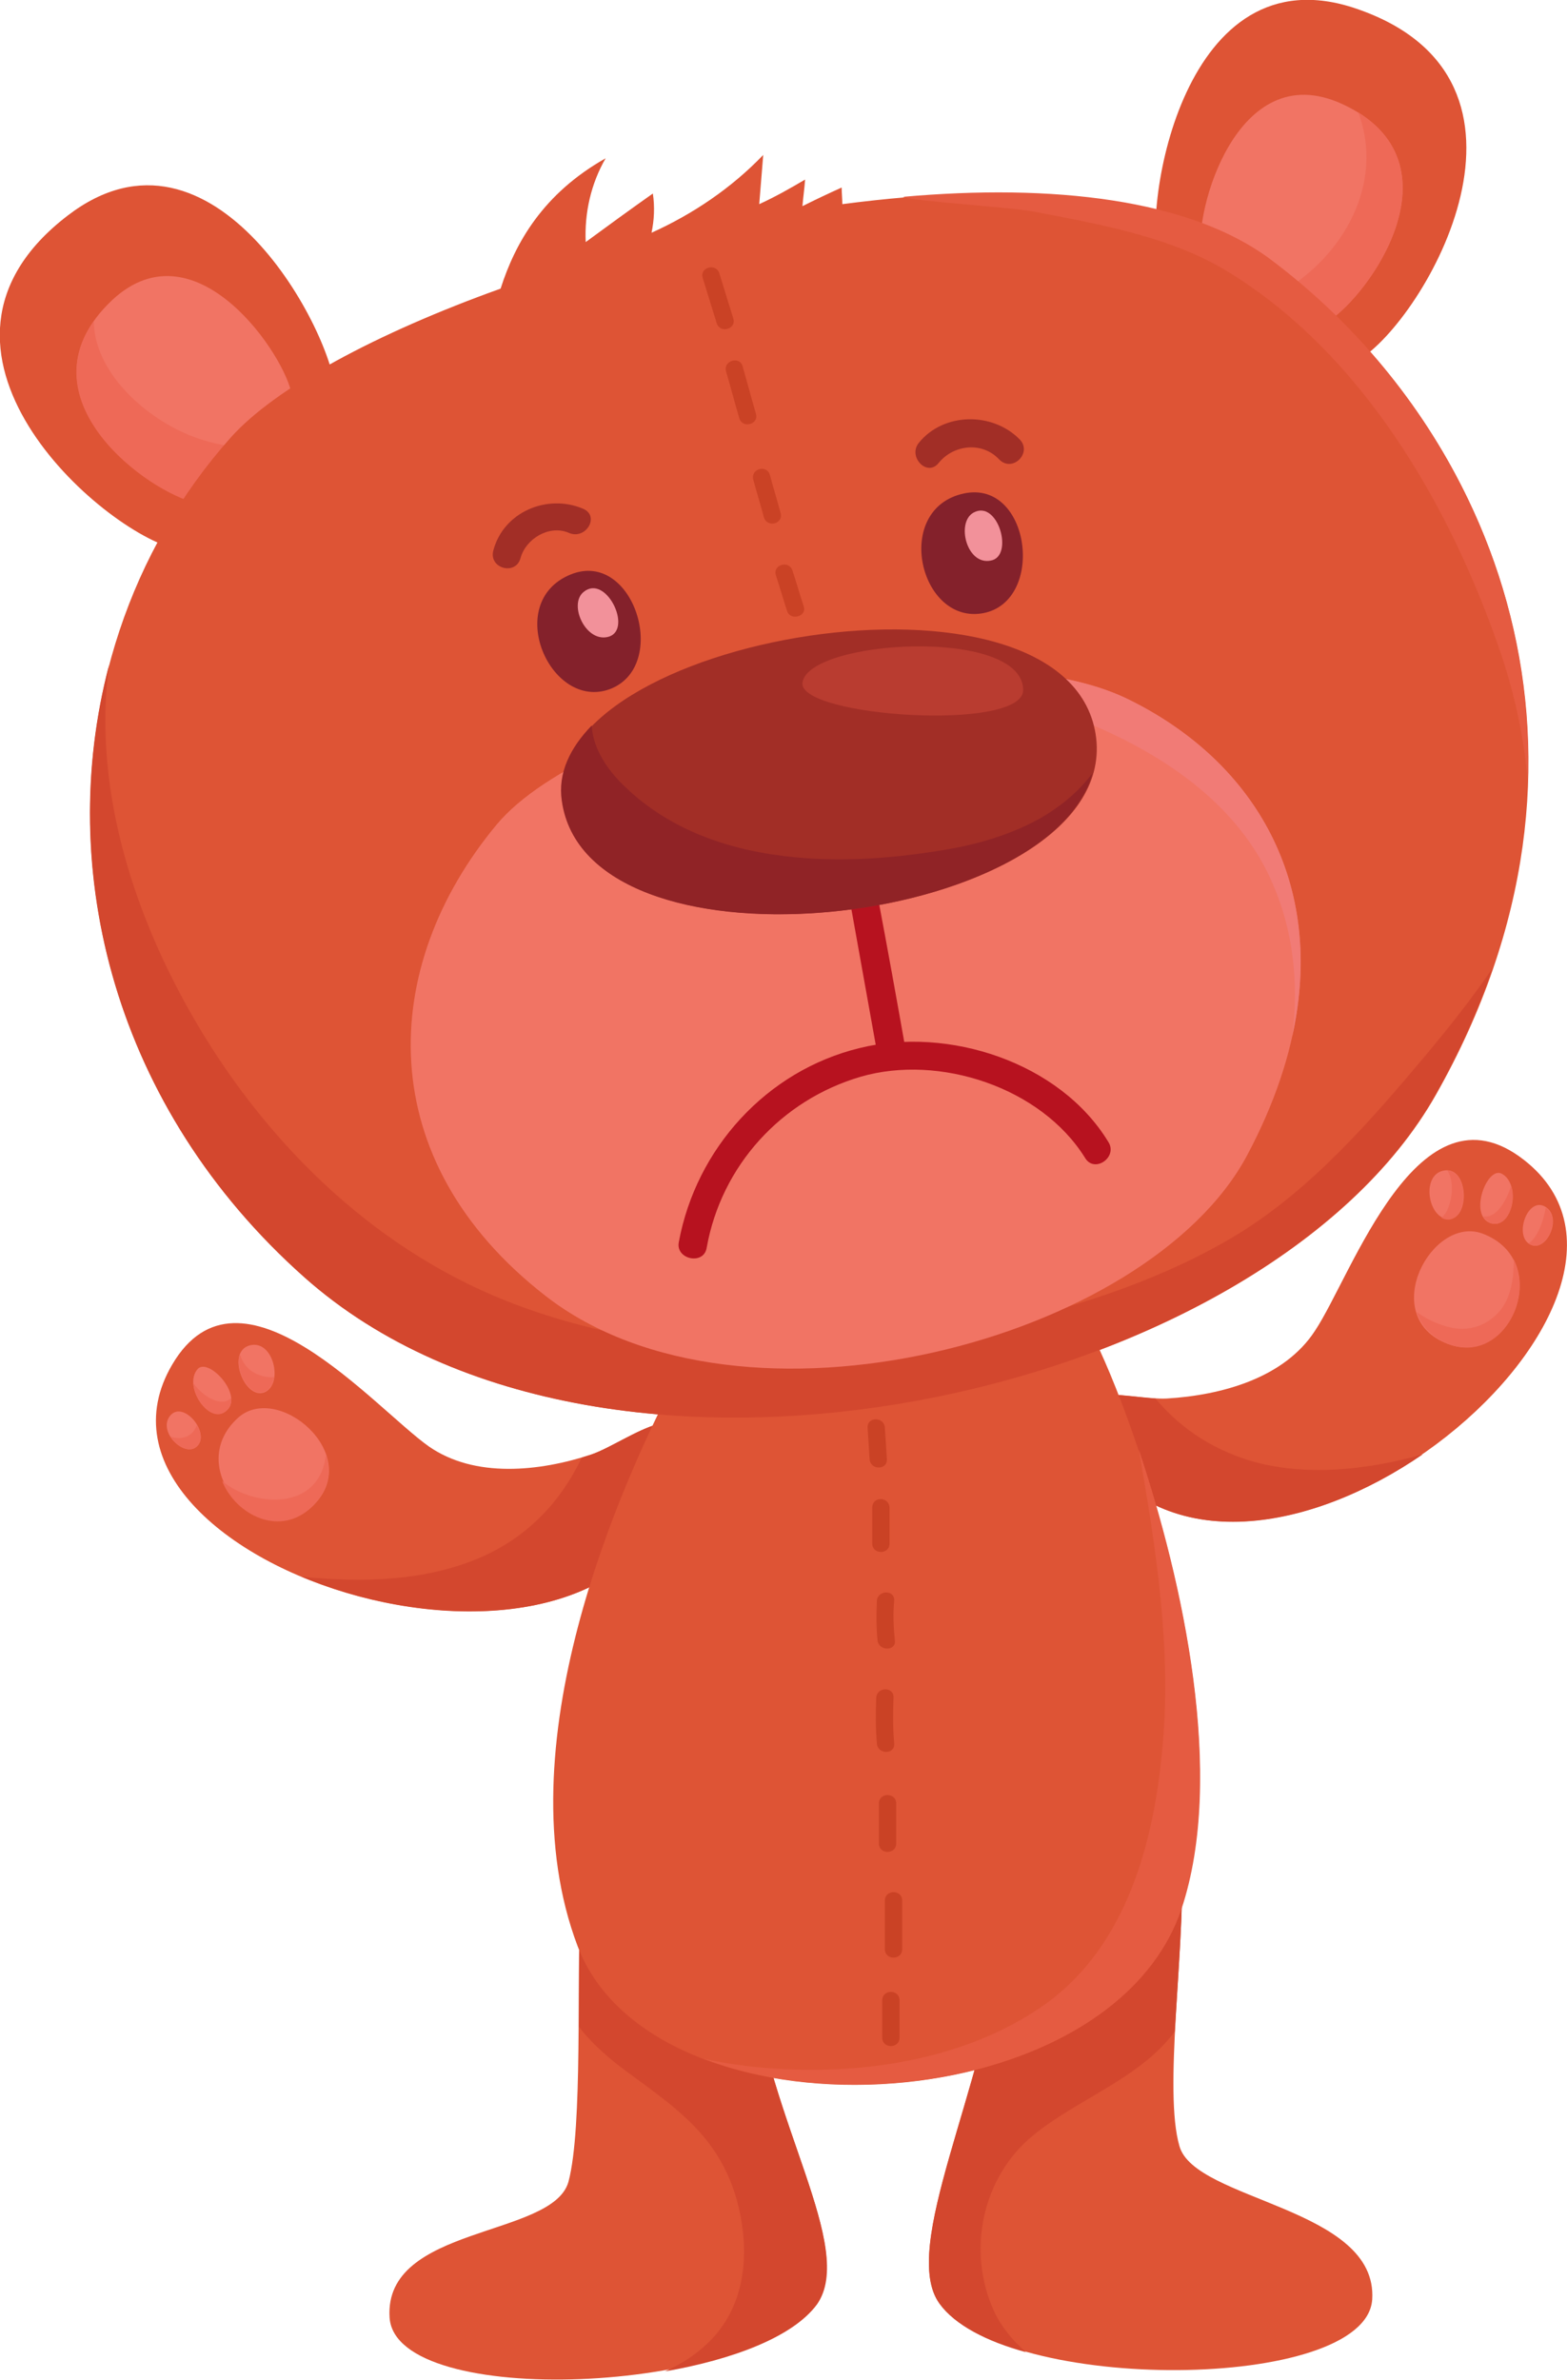 <?xml version="1.0" encoding="utf-8"?>
<!-- Generator: Adobe Illustrator 21.0.0, SVG Export Plug-In . SVG Version: 6.00 Build 0)  -->
<svg version="1.1" id="Layer_7" xmlns="http://www.w3.org/2000/svg" xmlns:xlink="http://www.w3.org/1999/xlink" x="0px" y="0px"
	 viewBox="0 0 235.7 357.9" style="enable-background:new 0 0 235.7 357.9;" xml:space="preserve">
<style type="text/css">
	.st0{fill:#de5435;}
	.st1{fill:#f17464;}
	.st2{fill:#d3472e;}
	.st3{fill:#e55b41;}
	.st4{fill:#de5435;}
	.st5{fill:#ee6957;}
	.st6{fill:#f17b76;}
	.st7{fill:#84212b;}
	.st8{fill:#f2919a;}
	.st9{fill:#b7121f;}
	.st10{fill:#a22e26;}
	.st11{fill:#902326;}
	.st12{fill:#b93c30;}
	.st13{fill:#ca4225;}
</style>
<g>
	<path class="st0" d="M229.2,174.4C257,196,188,252.4,164,217.9c-8.2-11.9,5.9-7.3,11.5-7.6c8.3-0.5,17.7-3.1,22.3-10.2
		C203.4,191.7,213.3,162,229.2,174.4z"/>
	<path class="st1" d="M223,185.5c10.9,4.1,4.1,20.7-5.7,16.4C207.4,197.6,215.4,182.7,223,185.5z"/>
	<path class="st0" d="M25.9,205.2c-17.8,30.3,67.1,57.2,76.6,16.3c3.3-14.1-8.2-4.6-13.5-2.8c-7.9,2.6-17.6,3.6-24.5-1.2
		C56.3,211.7,36.1,187.8,25.9,205.2z"/>
	<path class="st2" d="M212.9,219c-7.6,2-15.9,2.9-23.6,1c-6.2-1.6-11.5-4.9-15.5-9.7c-6.3-0.4-17.2-3.1-9.7,7.6
		c11.5,16.6,33.3,12.2,49.9,0.8C213.6,218.8,213.2,218.9,212.9,219z"/>
	<path class="st2" d="M89,218.7c-0.5,0.2-1,0.3-1.5,0.5c-3.1,6.5-8,11.8-15,14.9c-8.4,3.7-18,3.9-27.1,3c21.5,9,51.7,7.8,57.2-15.6
		C105.8,207.4,94.3,216.9,89,218.7z"/>
	<path class="st1" d="M35.8,213.2c-8.6,7.8,3.8,20.8,11.4,13.1C54.7,218.7,41.8,207.8,35.8,213.2z"/>
	<path class="st1" d="M29.7,205.9c-2.2,2.6,1.8,8.5,4.4,6.2S31.3,204,29.7,205.9z"/>
	<path class="st1" d="M25.5,213c-1.8,2.5,2.6,6.5,4.3,4.3C31.5,215.2,27.4,210.4,25.5,213z"/>
	<path class="st1" d="M37.6,202.3c-3.6,0.9-0.9,8.1,2.1,7.1C42.7,208.3,41.2,201.4,37.6,202.3z"/>
	<path class="st0" d="M87.3,287c0.9-17.1,23.6-10.6,25.9,10.6c2.3,21.3,15.6,40.4,9.6,48.7c-9.9,13.7-63.3,16.1-64.2,2.2
		c-0.9-13.9,24.5-12,26.9-20.4C87.7,319.9,86.7,297.4,87.3,287z"/>
	<path class="st0" d="M177.8,279.7c-0.5-16.4-25-8.4-27.3,12.9c-2.3,21.3-15.2,45.4-9.2,53.7c9.9,13.7,64.1,13.4,65.1-0.5
		c0.9-13.9-26.7-14.8-29-23.1C175,314.4,178.2,293.6,177.8,279.7z"/>
	<path class="st2" d="M113.2,297.6c-2.3-21.3-25-27.8-25.9-10.6c-0.2,4.4-0.2,11-0.2,17.8c1.6,2.1,3.6,3.9,5.7,5.6
		c3.9,3,8.1,5.7,11.6,9.3c3.4,3.5,5.6,7.5,6.7,12.2c1.7,7.2,1,15.1-4.7,20.5c-1.9,1.8-4.1,3.2-6.4,4.2c10.3-1.8,19.3-5.2,22.9-10.1
		C128.8,338,115.5,318.9,113.2,297.6z"/>
	<path class="st2" d="M149.5,347.5c-4.1-9-1.8-20.1,5.9-26.4c6.7-5.5,16-8.5,21.3-15.6c0.5-8.5,1.3-18.1,1.1-25.7
		c-0.5-16.4-25-8.4-27.3,12.9c-2.3,21.3-15.2,45.4-9.2,53.7c2.3,3.2,7.1,5.7,13,7.3C152.3,351.9,150.6,349.9,149.5,347.5z"/>
	<path class="st0" d="M101.7,207.2c6.1-11.8,55.9-18.4,61.8-8c5.9,10.4,23.9,59,14.1,87.9c-11.1,32.9-79.3,35.4-90.7,5.6
		C75.5,262.7,93.4,223.2,101.7,207.2z"/>
	<path class="st3" d="M171.3,218c2.6,15,5,30.1,3.5,45.3c-1.3,13.9-5.4,29.1-17.2,37.8c-8.8,6.4-19.8,9.3-30.5,10
		c-7.1,0.4-14.2,0-21.2-1.5c24.6,9.4,63.6,1.6,71.8-22.5C184.4,267.1,177.9,237.7,171.3,218z"/>
	<path class="st4" d="M174.3,39.6C171.8,31,178-7.6,204,1.3c31.4,10.7,10.3,46.8,0.4,52.8C198.4,47.3,178.6,40.9,174.3,39.6z"/>
	<path class="st1" d="M180.7,37.8c-1.1-5.6,5.2-29.4,21.1-22.2c19.1,8.7,3.5,30.1-3,33.3C195.4,44.2,183.4,38.9,180.7,37.8z"/>
	<path class="st4" d="M50.5,59.2c-0.3-9-18.4-43.6-40.3-26.8C-16.1,52.5,15.3,80,26.6,82.6C30.1,74.1,46.8,61.8,50.5,59.2z"/>
	<path class="st1" d="M43.9,59.5c-0.7-5.6-14.3-26.2-27-14.4C1.6,59.5,23.1,74.8,30.3,75.7C32,70.2,41.7,61.4,43.9,59.5z"/>
	<path class="st5" d="M204.3,16.9c4,10.6-2.2,21.6-11.5,27c2.5,1.6,4.8,3.3,6,5C205,45.9,219.4,26.3,204.3,16.9z"/>
	<path class="st5" d="M28.4,65.4c-6.8-2.8-14.2-9.5-14.3-17.1c-9.5,13.4,9.5,26.6,16.2,27.5c0.8-2.5,3.1-5.6,5.7-8.5
		C33.4,67,30.8,66.4,28.4,65.4z"/>
	<path class="st0" d="M191.1,39.1c-13.8-10.4-38.5-11.8-64.4-8.4c0-0.8-0.1-1.6-0.1-2.5c-2,0.9-3.9,1.8-5.9,2.8
		c0.1-1.3,0.3-2.6,0.4-4c-2.2,1.3-4.5,2.6-6.9,3.7c0.2-2.5,0.4-4.9,0.6-7.4C110,28.3,104.2,32.2,98,35c0.4-1.9,0.5-3.9,0.2-5.9
		c-3.4,2.4-6.7,4.8-10.1,7.3c-0.2-4.4,0.8-8.8,3-12.6c-9.4,5.3-13.6,12.7-15.8,19.6c-18.7,6.7-33.9,14.9-40.6,22.4
		C4.4,99.8,5.4,156.2,45.9,192.1c45.5,40.4,144.4,18,170.1-27.5C244.6,114.1,225.5,64.9,191.1,39.1z"/>
	<path class="st3" d="M155.4,31.8c9.9,1.9,20.7,3.8,29.2,9c20.2,12.3,33.5,35,41.2,57.6c2.1,6.3,3.5,12.8,4,19.3
		c1.1-32.5-15.2-61.1-38.7-78.7c-12.2-9.1-32.8-11.4-55.3-9.4C137.7,30.3,151.4,31.1,155.4,31.8z"/>
	<path class="st2" d="M214.6,158.5c-8.4,10-17.3,20.3-28.6,27.2c-10.6,6.4-23.1,10.6-35.1,13.3c-24.4,5.6-51.3,5.9-74.8-3.4
		C55.5,187.4,39.2,171,28.5,152c-8.8-15.6-14.5-34.1-12.1-52c-8.1,30.8,0.7,66.6,29.4,92.1c45.5,40.4,144.4,18,170.1-27.5
		c3.6-6.4,6.4-12.7,8.6-19C221.5,150,218.1,154.3,214.6,158.5z"/>
	<path class="st1" d="M74.7,124c14-16.8,71.4-30.7,95.3-18.7c23.7,11.8,34.1,37.4,17.6,68.4c-14.9,28-76,44.1-105.5,21.2
		C55.8,174.5,56.9,145.4,74.7,124z"/>
	<path class="st6" d="M163.8,108.8c11,4.6,21.7,11.7,27,22.7c3.7,7.7,4.6,16,3.6,24.2c5-22.8-5.5-41-24.4-50.4
		c-9.5-4.8-24.3-5.4-39.6-3.4C141.8,102.5,153.2,104.5,163.8,108.8z"/>
	<path class="st1" d="M225.9,176.5c3,1.6,1.5,8.6-1.8,7.4C220.9,182.6,223.7,175.3,225.9,176.5z"/>
	<path class="st1" d="M232.5,181.5c2.6,1.7,0,7-2.4,5.6C227.7,185.8,229.8,179.8,232.5,181.5z"/>
	<path class="st1" d="M217.3,176c3.6-0.5,3.8,7.2,0.7,7.3C214.8,183.5,213.6,176.5,217.3,176z"/>
	<path class="st5" d="M227.7,189.4c0,2.7-0.4,5.6-2,7.6c-1.9,2.3-4.7,3.3-7.6,2.6c-1.7-0.4-3.5-1.2-5-2.3c0.6,1.9,1.9,3.5,4.3,4.6
		C225.1,205.4,230.9,195.7,227.7,189.4z"/>
	<path class="st5" d="M49,218.8c-0.2,2-1,3.9-2.7,5.2c-3.4,2.6-9.4,1.6-12.9-1.3c2.1,5.2,8.9,8.6,13.7,3.7
		C49.5,223.9,49.9,221.2,49,218.8z"/>
	<path class="st5" d="M29.1,208c0.1,2.7,3,6,5,4.1c0.6-0.5,0.7-1.2,0.7-1.9C33.3,211.7,30.5,210,29.1,208z"/>
	<path class="st5" d="M29.6,214.3c-0.6,1.8-2.4,2.3-4,1.7c1,1.6,3.1,2.7,4.2,1.3C30.5,216.5,30.2,215.3,29.6,214.3z"/>
	<path class="st5" d="M36.1,203.6c-0.9,2.3,1.3,6.5,3.6,5.7c0.9-0.3,1.4-1.2,1.5-2.2C38.9,207.2,36.7,206,36.1,203.6z"/>
	<path class="st5" d="M223.1,182.9c0.2,0.4,0.6,0.8,1.1,1c2.5,0.9,4-3.1,3.1-5.6C226.6,180.6,225,183.3,223.1,182.9z"/>
	<path class="st5" d="M232.5,181.6c-0.3,1.9-1.2,4.5-2.6,5.4c0.1,0,0.1,0.1,0.2,0.1C232.4,188.5,235,183.3,232.5,181.6z"/>
	<path class="st5" d="M217.7,176c1,1.6,0.8,4,0.1,5.7c-0.2,0.6-0.6,1.1-1,1.4c0.3,0.2,0.7,0.3,1.1,0.3
		C220.9,183.2,220.9,176.2,217.7,176z"/>
	<path class="st7" d="M85.8,86.4c9.5-3.9,15,13.7,6,17.2C82.8,107,75.6,90.6,85.8,86.4z"/>
	<path class="st8" d="M87.8,89c3.3-2.7,7.3,5.4,3.9,6.7C88.2,96.9,85.4,90.9,87.8,89z"/>
	<path class="st7" d="M145,74.2c10-2.1,12.3,16.2,2.9,18C138.3,94,134.2,76.5,145,74.2z"/>
	<path class="st8" d="M146.4,77.1c3.7-2.1,6.2,6.6,2.6,7.2C145.4,85,143.8,78.6,146.4,77.1z"/>
	<path class="st9" d="M136.3,158.3c-1.4-7.9-2.8-15.7-4.3-23.6c-0.3-1.8-4.6-1.8-4.3,0c1.4,7.8,2.8,15.6,4.2,23.4
		c-0.3,0.4-0.3,0.9,0.3,1.4c0.6,1.6,3.9,1.5,4.2-0.2C136.5,158.9,136.5,158.6,136.3,158.3z"/>
	<path class="st9" d="M106.3,187.6c2.2-12.3,11.2-22.2,23.2-25.7c11.8-3.4,27.1,1.6,33.7,12.2c1.4,2.4,5-0.1,3.5-2.4
		c-7.3-12-24.1-17.4-37.4-14.1c-14,3.4-24.6,15.1-27.2,29.2C101.6,189.4,105.9,190.3,106.3,187.6z"/>
	<path class="st10" d="M84.6,120.4c-3.4-24.6,75.7-38.2,80.2-10C169.2,138.5,88.5,149.3,84.6,120.4z"/>
	<path class="st11" d="M156.2,123.2c-4.8,2.6-10,4-15.4,4.8c-7,1.1-14.2,1.6-21.3,0.9c-9.4-0.9-18.6-3.9-25.6-10.7
		c-2.4-2.3-4.7-5.5-4.9-9.1c-3.3,3.4-5.1,7.2-4.5,11.3c3.7,26.8,73.2,19.5,79.8-4.1C162.2,119.1,159.4,121.4,156.2,123.2z"/>
	<path class="st12" d="M120.7,102.7c0.7-6.5,33-8.5,33.2,1C154.1,110.1,120.2,107.8,120.7,102.7z"/>
	<path class="st10" d="M87.7,76.5c-5.4-2.3-12,0.5-13.5,6.3c-0.7,2.7,3.4,3.8,4.1,1.1c0.8-2.9,4.3-5,7.2-3.8
		C88.1,81.3,90.3,77.6,87.7,76.5z"/>
	<path class="st10" d="M153.4,66.1c-4.1-4.2-11.5-4.1-15.2,0.5c-1.7,2.1,1.3,5.2,3,3c2.3-2.8,6.6-3.2,9.1-0.5
		C152.3,71.1,155.3,68.1,153.4,66.1z"/>
	<path class="st13" d="M133.1,214.7c-0.1-1.7-2.7-1.7-2.6,0c0.1,1.6,0.2,3.1,0.3,4.7c0.1,1.7,2.7,1.7,2.6,0
		C133.3,217.8,133.2,216.2,133.1,214.7z"/>
	<path class="st13" d="M131.2,226.7v5.4c0,1.7,2.6,1.7,2.6,0v-5.4C133.7,225,131.2,225,131.2,226.7z"/>
	<path class="st13" d="M134.6,246.7c-0.2-2-0.3-4-0.1-6c0.1-1.7-2.5-1.6-2.6,0c-0.1,2-0.1,4,0.1,6
		C132.2,248.3,134.8,248.3,134.6,246.7z"/>
	<path class="st13" d="M134.4,255.3c0.1-1.7-2.5-1.7-2.6,0c-0.1,2.3-0.1,4.6,0.1,6.9c0.1,1.6,2.7,1.7,2.6,0
		C134.3,259.9,134.3,257.6,134.4,255.3z"/>
	<path class="st13" d="M132.2,271.2v6c0,1.7,2.6,1.7,2.6,0v-6C134.8,269.5,132.2,269.5,132.2,271.2z"/>
	<path class="st13" d="M133.1,285.8v7.3c0,1.7,2.6,1.7,2.6,0v-7.3C135.7,284.1,133.1,284.1,133.1,285.8z"/>
	<path class="st13" d="M132.7,300.8v5.6c0,1.7,2.6,1.7,2.6,0v-5.6C135.3,299.1,132.7,299.1,132.7,300.8z"/>
	<path class="st13" d="M110.3,47.9c-0.7-2.3-1.4-4.5-2.1-6.8c-0.5-1.6-3-0.9-2.5,0.7c0.7,2.3,1.4,4.5,2.1,6.8
		C108.3,50.2,110.8,49.5,110.3,47.9z"/>
	<path class="st13" d="M113.7,62.2c-0.7-2.4-1.3-4.7-2-7.1c-0.4-1.6-2.9-0.9-2.5,0.7c0.7,2.4,1.3,4.7,2,7.1
		C111.7,64.5,114.2,63.8,113.7,62.2z"/>
	<path class="st13" d="M117.4,77.1c-0.5-1.9-1.1-3.8-1.6-5.7c-0.5-1.6-2.9-0.9-2.5,0.7c0.5,1.9,1.1,3.8,1.6,5.7
		C115.4,79.4,117.9,78.8,117.4,77.1z"/>
	<path class="st13" d="M120.9,91.2c-0.6-1.8-1.1-3.6-1.7-5.4c-0.5-1.6-3-0.9-2.5,0.7c0.6,1.8,1.1,3.6,1.7,5.4
		C118.9,93.4,121.4,92.7,120.9,91.2z"/>
</g>
</svg>
